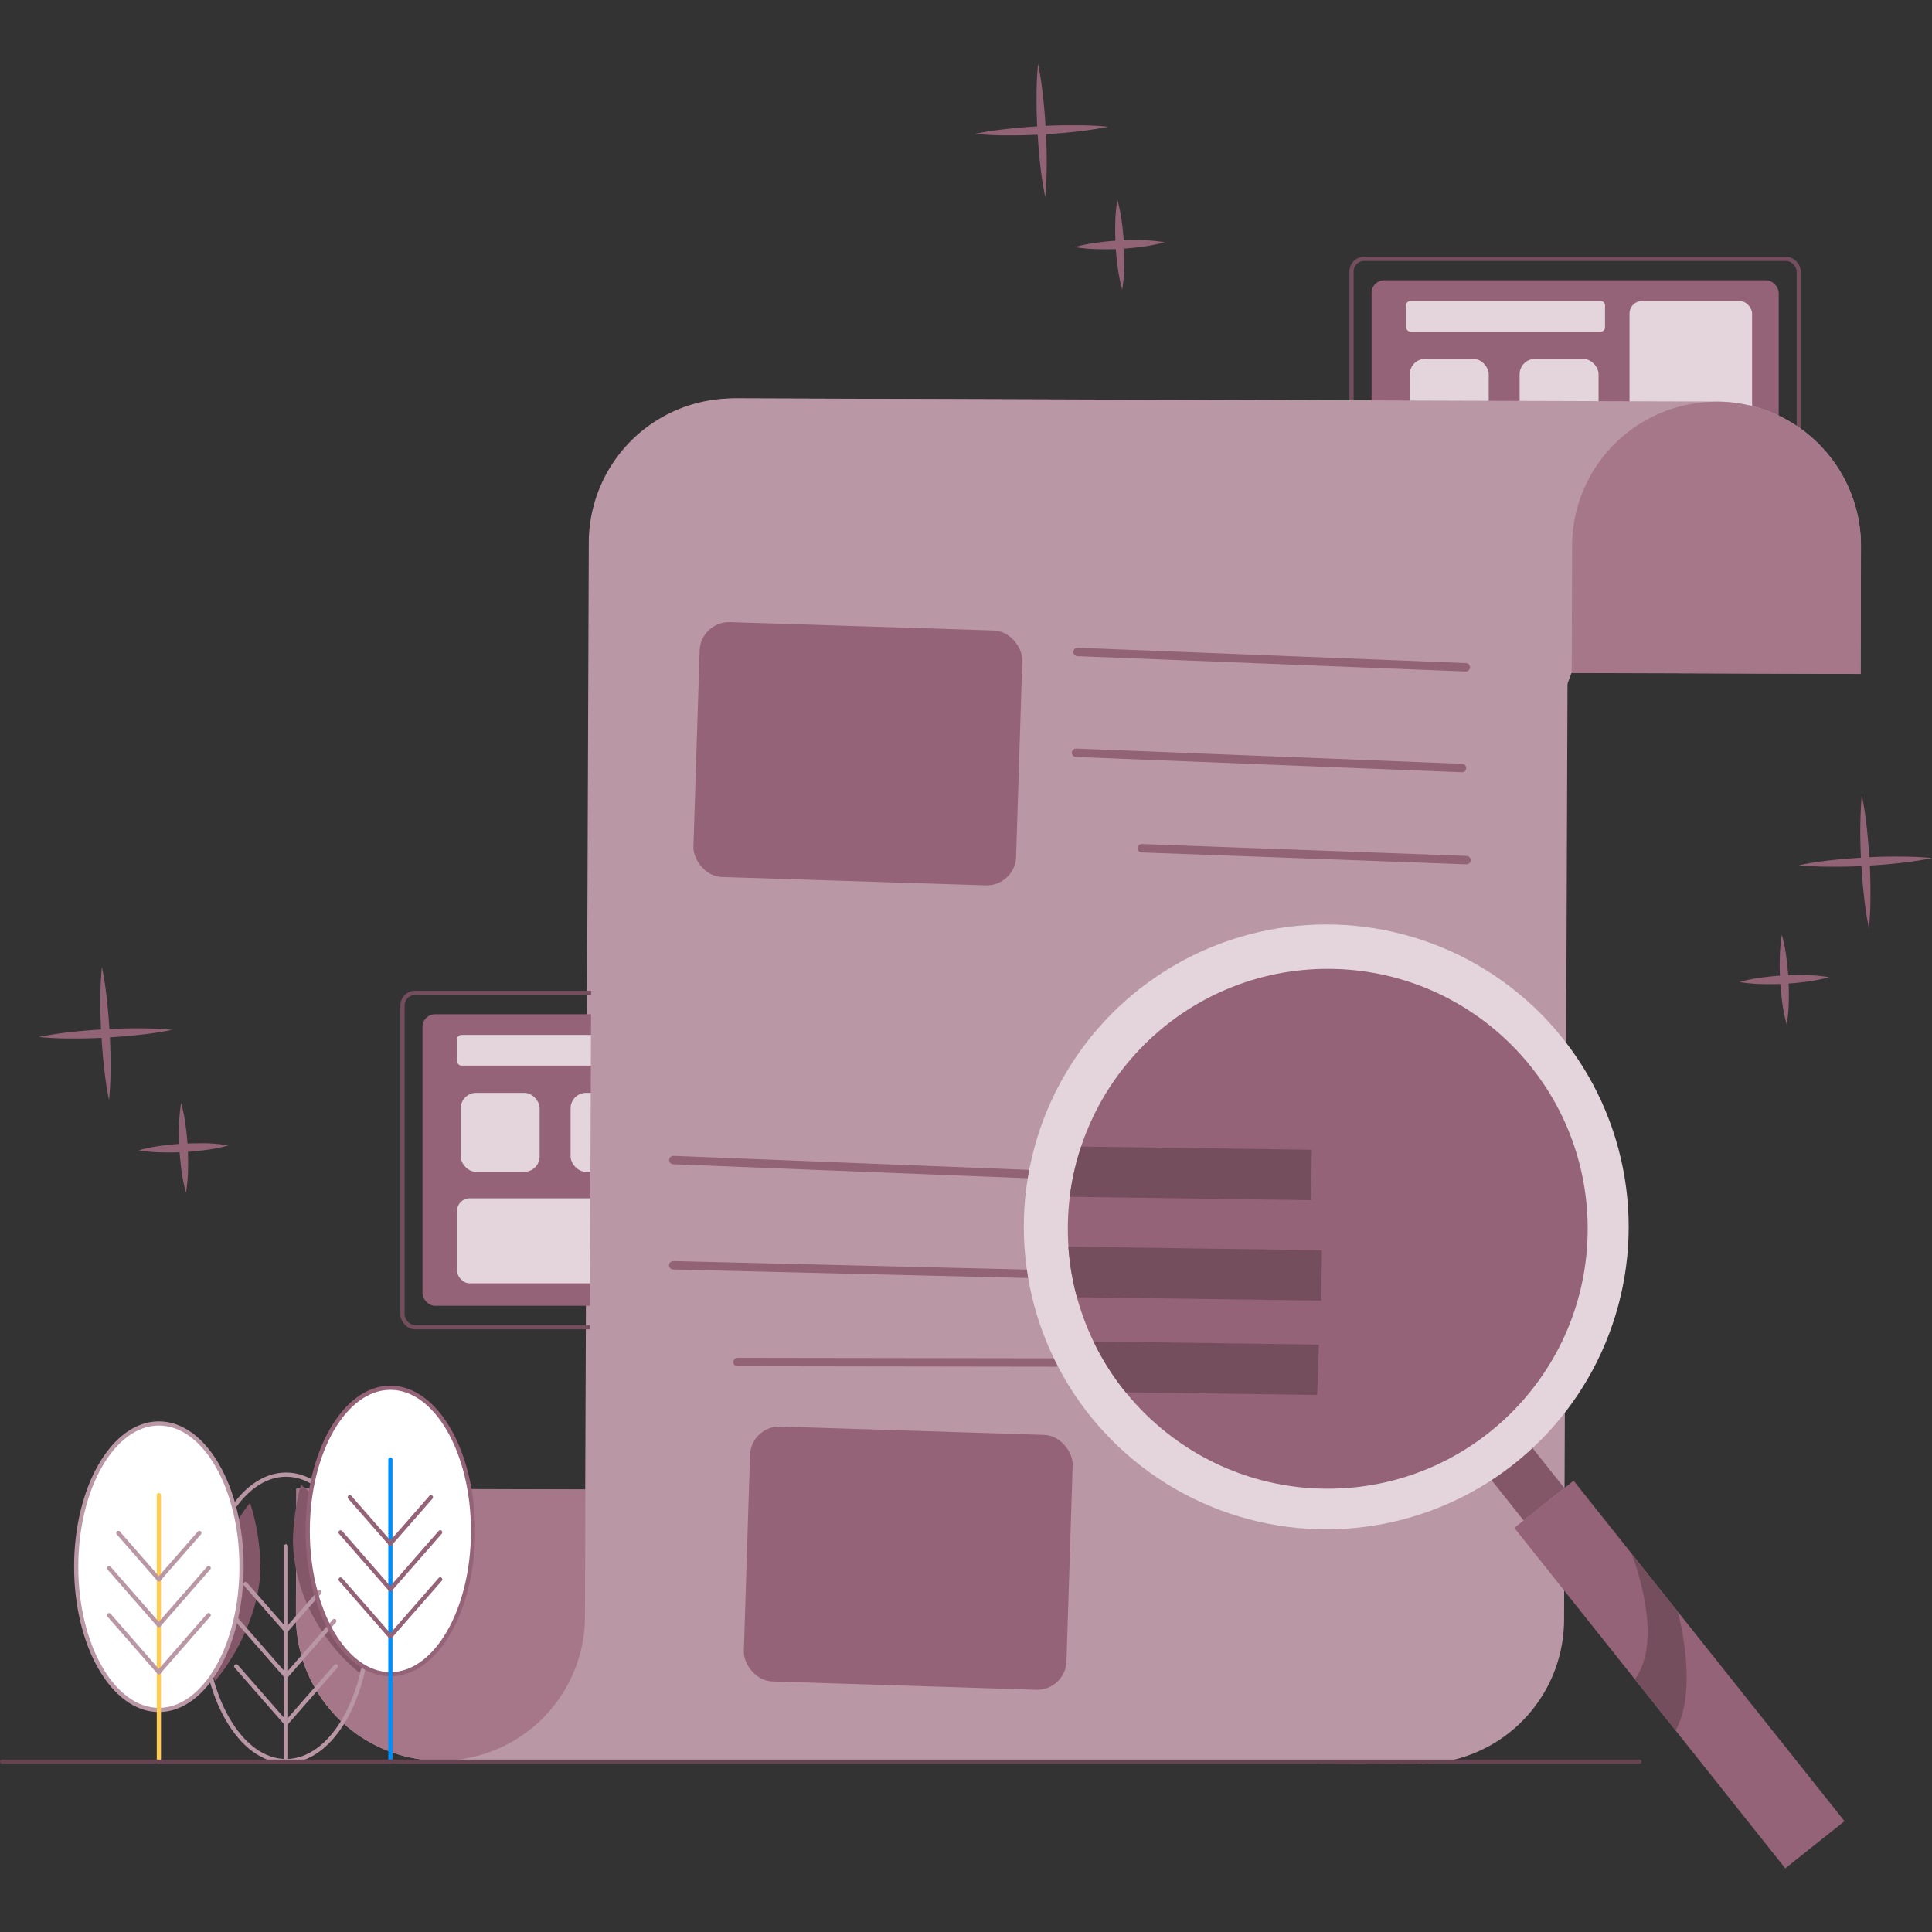 <svg id="SvgjsSvg1001" width="360" height="360" xmlns="http://www.w3.org/2000/svg" version="1.1" xmlns:xlink="http://www.w3.org/1999/xlink" xmlns:svgjs="http://svgjs.com/svgjs"><rect width="100%" height="100%" fill="#333333" stroke="none"/><defs id="SvgjsDefs1002"></defs><g id="SvgjsG1008" transform="matrix(1,0,0,1,0,0)"><svg xmlns="http://www.w3.org/2000/svg" viewBox="0 0 459.94 429.61" width="360" height="360"><g data-name="Layer 2" fill="#000000" class="color000 svgShape"><g data-name="Layer 1" fill="#000000" class="color000 svgShape"><path fill="#ba97a5" d="M140.17,114l-.85,225.45-68.78-.22-.1,30.3A34.39,34.39,0,0,0,104.72,404h0l34.39.11,198.74.64a34.39,34.39,0,0,0,34.5-34.28l1.06-290.14-198.74-.64A34.39,34.39,0,0,0,140.17,114Z" class="colorffcd52 svgShape"></path><path fill="#a57789" d="M70.44,339.31h68.78a0,0,0,0,1,0,0v30.3A34.39,34.39,0,0,1,104.83,404h0a34.39,34.39,0,0,1-34.39-34.39v-30.3a0,0,0,0,1,0,0Z" transform="rotate(.18 108.825 381.802)" class="colorfda01f svgShape"></path><ellipse cx="68.1" cy="369.99" fill="none" stroke="#b996a4" stroke-linecap="round" stroke-linejoin="round" rx="19.68" ry="34.1" class="colorStrokeff5061 svgStroke"></ellipse><path fill="#835768" d="M51.22,385c-2.8-6.46-.68-10.42-.68-15,0-9.63,3.22-20.54,9-27.38A52.88,52.88,0,0,1,62,357.74C62,367.37,57,378.14,51.22,385Z" class="colorff5061 svgShape"></path><ellipse cx="37.82" cy="357.81" fill="#ffffff" rx="19.68" ry="34.1" class="colorfff svgShape"></ellipse><path fill="#835768" d="M86.14,371.06c0,3.8,1.55,6.84-.56,12-9-7.21-15.84-19.31-15.84-31.78a55.48,55.48,0,0,1,1.91-13C80.69,345.41,86.14,358.59,86.14,371.06Z" class="colorff5061 svgShape"></path><ellipse cx="92.94" cy="349.31" fill="#ffffff" rx="19.68" ry="34.1" class="colorfff svgShape"></ellipse><line x1="68.1" x2="68.1" y1="404.09" y2="352.95" fill="none" stroke="#b996a4" stroke-linecap="round" stroke-linejoin="round" class="colorStrokeff5061 svgStroke"></line><line x1="68.1" x2="76.07" y1="372.98" y2="363.87" fill="none" stroke="#b996a4" stroke-linecap="round" stroke-linejoin="round" class="colorStrokeff5061 svgStroke"></line><line x1="68.1" x2="79.59" y1="383.86" y2="370.73" fill="none" stroke="#b996a4" stroke-linecap="round" stroke-linejoin="round" class="colorStrokeff5061 svgStroke"></line><line x1="68.1" x2="79.96" y1="395.07" y2="381.51" fill="none" stroke="#b996a4" stroke-linecap="round" stroke-linejoin="round" class="colorStrokeff5061 svgStroke"></line><line x1="68.1" x2="58.44" y1="373" y2="361.95" fill="none" stroke="#b996a4" stroke-linecap="round" stroke-linejoin="round" class="colorStrokeff5061 svgStroke"></line><line x1="68.1" x2="56.24" y1="383.88" y2="370.32" fill="none" stroke="#b996a4" stroke-linecap="round" stroke-linejoin="round" class="colorStrokeff5061 svgStroke"></line><line x1="68.1" x2="56.24" y1="395.09" y2="381.53" fill="none" stroke="#b996a4" stroke-linecap="round" stroke-linejoin="round" class="colorStrokeff5061 svgStroke"></line><ellipse cx="92.94" cy="349.31" fill="none" stroke="#956377" stroke-miterlimit="10" rx="19.68" ry="34.1" class="colorStroke008ef8 svgStroke"></ellipse><polyline fill="none" stroke="#008ef8" stroke-linecap="round" stroke-linejoin="round" points="92.94 332.27 92.94 383.4 92.94 404.22"></polyline><line x1="92.94" x2="102.59" y1="352.3" y2="341.27" fill="none" stroke="#956377" stroke-linecap="round" stroke-linejoin="round" class="colorStroke008ef8 svgStroke"></line><line x1="92.94" x2="104.8" y1="363.18" y2="349.62" fill="none" stroke="#956377" stroke-linecap="round" stroke-linejoin="round" class="colorStroke008ef8 svgStroke"></line><line x1="92.94" x2="104.8" y1="374.39" y2="360.83" fill="none" stroke="#956377" stroke-linecap="round" stroke-linejoin="round" class="colorStroke008ef8 svgStroke"></line><line x1="92.94" x2="83.27" y1="352.32" y2="341.27" fill="none" stroke="#956377" stroke-linecap="round" stroke-linejoin="round" class="colorStroke008ef8 svgStroke"></line><line x1="92.94" x2="81.08" y1="363.2" y2="349.64" fill="none" stroke="#956377" stroke-linecap="round" stroke-linejoin="round" class="colorStroke008ef8 svgStroke"></line><line x1="92.94" x2="81.08" y1="374.41" y2="360.85" fill="none" stroke="#956377" stroke-linecap="round" stroke-linejoin="round" class="colorStroke008ef8 svgStroke"></line><ellipse cx="37.82" cy="357.81" fill="none" stroke="#ba97a5" stroke-linecap="round" stroke-linejoin="round" rx="19.68" ry="34.1" class="colorStrokeffcd52 svgStroke"></ellipse><polyline fill="none" stroke="#ffcd52" stroke-linecap="round" stroke-linejoin="round" points="37.82 340.77 37.82 391.91 37.82 404.22"></polyline><line x1="37.82" x2="47.47" y1="360.8" y2="349.77" fill="none" stroke="#ba97a5" stroke-linecap="round" stroke-linejoin="round" class="colorStrokeffcd52 svgStroke"></line><line x1="37.82" x2="49.68" y1="371.68" y2="358.12" fill="none" stroke="#ba97a5" stroke-linecap="round" stroke-linejoin="round" class="colorStrokeffcd52 svgStroke"></line><line x1="37.82" x2="49.68" y1="382.89" y2="369.33" fill="none" stroke="#ba97a5" stroke-linecap="round" stroke-linejoin="round" class="colorStrokeffcd52 svgStroke"></line><line x1="37.82" x2="28.16" y1="360.82" y2="349.77" fill="none" stroke="#ba97a5" stroke-linecap="round" stroke-linejoin="round" class="colorStrokeffcd52 svgStroke"></line><line x1="37.82" x2="25.96" y1="371.7" y2="358.14" fill="none" stroke="#ba97a5" stroke-linecap="round" stroke-linejoin="round" class="colorStrokeffcd52 svgStroke"></line><line x1="37.82" x2="25.96" y1="382.92" y2="369.35" fill="none" stroke="#ba97a5" stroke-linecap="round" stroke-linejoin="round" class="colorStrokeffcd52 svgStroke"></line><rect width="18.03" height="103.59" x="390.8" y="331.67" fill="#956377" transform="rotate(-38.51 399.828 383.478)" class="color008ef8 svgShape"></rect><path fill="#754e5d" d="M389.19,384.59l.18.23,9.53,12c5.09-9.15,1.36-25.12.55-28.26l-11-13.77S396.47,374.92,389.19,384.59Z" class="color0234c1 svgShape"></path><rect width="106.47" height="79.6" x="95.82" y="221.2" fill="none" stroke="#754e5d" stroke-miterlimit="10" rx="3" class="colorStroke0234c1 svgStroke"></rect><rect width="96.93" height="69.41" x="100.58" y="226.29" fill="#956377" rx="3" class="color008ef8 svgShape"></rect><rect width="29.18" height="59.12" x="161.99" y="231.22" fill="#e3d5db" rx="3" class="colorc1e3f7 svgShape"></rect><rect width="47.35" height="20.24" x="108.81" y="270.11" fill="#e3d5db" rx="3" class="colorc1e3f7 svgShape"></rect><rect width="47.35" height="7.29" x="108.81" y="231.22" fill="#e3d5db" rx="1" class="colorc1e3f7 svgShape"></rect><rect width="18.79" height="18.79" x="109.68" y="245.01" fill="#e3d5db" rx="3.66" class="colorc1e3f7 svgShape"></rect><rect width="18.79" height="18.79" x="135.84" y="245.01" fill="#e3d5db" rx="3.66" class="colorc1e3f7 svgShape"></rect><rect width="106.47" height="79.6" x="321.75" y="46.46" fill="none" stroke="#754e5d" stroke-miterlimit="10" rx="3" class="colorStroke0234c1 svgStroke"></rect><rect width="96.93" height="69.41" x="326.52" y="51.56" fill="#956377" rx="3" class="color008ef8 svgShape"></rect><rect width="29.18" height="59.12" x="387.93" y="56.49" fill="#e3d5db" rx="3" class="colorc1e3f7 svgShape"></rect><rect width="47.35" height="20.24" x="334.75" y="95.37" fill="#e3d5db" rx="3" class="colorc1e3f7 svgShape"></rect><rect width="47.35" height="7.29" x="334.75" y="56.49" fill="#e3d5db" rx="1" class="colorc1e3f7 svgShape"></rect><rect width="18.79" height="18.79" x="335.62" y="70.27" fill="#e3d5db" rx="3.66" class="colorc1e3f7 svgShape"></rect><rect width="18.79" height="18.79" x="361.77" y="70.27" fill="#e3d5db" rx="3.66" class="colorc1e3f7 svgShape"></rect><path fill="#ba97a5" d="M310.27,313.52,374.14,145l68.79.23.09-30.31a34.39,34.39,0,0,0-34.28-34.5h0l-34.39-.11-198.74-.64A34.39,34.39,0,0,0,141.11,114l-1.06,290.14Z" class="colorffcd52 svgShape"></path><path fill="#a57789" d="M374.25,80.44H443a0,0,0,0,1,0,0v30.3a34.39,34.39,0,0,1-34.39,34.39h0a34.39,34.39,0,0,1-34.39-34.39V80.44a0,0,0,0,1,0,0Z" transform="rotate(-179.82 408.633 112.803)" class="colorfda01f svgShape"></path><path fill="#835768" d="M358.55,331.61a52.24,52.24,0,0,1-5.08,3.56l9.25,11.63,9.69-7.72-9.25-11.62A54,54,0,0,1,358.55,331.61Z" class="colorff5061 svgShape"></path><circle cx="316.09" cy="277.36" r="61.88" fill="#a97f8f" class="color489ee0 svgShape"></circle><rect width="76.85" height="60.71" x="177.82" y="325.41" fill="#956377" rx="7" transform="rotate(1.81 215.833 354.986)" class="color008ef8 svgShape"></rect><rect width="76.85" height="60.71" x="165.81" y="133.9" fill="#956377" rx="7" transform="rotate(1.81 203.633 163.95)" class="color008ef8 svgShape"></rect><line x1="244.85" x2="160.3" y1="264.34" y2="261" fill="none" stroke="#926275" stroke-linecap="round" stroke-linejoin="round" stroke-width="2" class="colorStroke0850ec svgStroke"></line><line x1="244.59" x2="160.28" y1="288.08" y2="286.05" fill="none" stroke="#926275" stroke-linecap="round" stroke-linejoin="round" stroke-width="2" class="colorStroke0850ec svgStroke"></line><line x1="251.36" x2="175.57" y1="309.2" y2="309.09" fill="none" stroke="#926275" stroke-linecap="round" stroke-linejoin="round" stroke-width="2" class="colorStroke0850ec svgStroke"></line><line x1="256.52" x2="348.95" y1="140.04" y2="143.69" fill="none" stroke="#926275" stroke-linecap="round" stroke-linejoin="round" stroke-width="2" class="colorStroke0850ec svgStroke"></line><line x1="256.16" x2="348.05" y1="164.04" y2="167.68" fill="none" stroke="#926275" stroke-linecap="round" stroke-linejoin="round" stroke-width="2" class="colorStroke0850ec svgStroke"></line><line x1="271.82" x2="349.12" y1="186.77" y2="189.6" fill="none" stroke="#926275" stroke-linecap="round" stroke-linejoin="round" stroke-width="2" class="colorStroke0850ec svgStroke"></line><path fill="#926275" d="M443.22,174.11a78.74,78.74,0,0,1,1.21,7.89c.3,2.63.48,5.27.65,7.91s.22,5.29.2,7.94a76.2,76.2,0,0,1-.35,8,76.33,76.33,0,0,1-1.2-7.89c-.31-2.64-.49-5.28-.65-7.92s-.22-5.29-.21-7.94S443,176.77,443.22,174.11Z" class="color0850ec svgShape"></path><path fill="#926275" d="M459.94 189.11a79.18 79.18 0 01-7.89 1.21c-2.64.3-5.28.48-7.92.64s-5.29.23-7.94.21a78.83 78.83 0 01-8-.35 78.74 78.74 0 017.89-1.21c2.63-.3 5.27-.48 7.91-.64s5.29-.22 8-.21S457.27 188.84 459.94 189.11zM424.2 207.36a36.56 36.56 0 011.06 5.3c.24 1.77.42 3.54.51 5.32s.12 3.57.07 5.36a36.6 36.6 0 01-.49 5.38 36.6 36.6 0 01-1.07-5.3c-.24-1.77-.42-3.55-.51-5.33s-.11-3.56-.06-5.35A36.35 36.35 0 01424.2 207.36z" class="color0850ec svgShape"></path><path fill="#926275" d="M435.45 217.46a37.7 37.7 0 01-5.3 1.07c-1.77.24-3.54.41-5.32.51s-3.57.11-5.36.06a36.6 36.6 0 01-5.38-.49 36.56 36.56 0 015.3-1.06c1.77-.24 3.55-.42 5.33-.51s3.56-.12 5.35-.07A39.26 39.26 0 01435.45 217.46zM24.26 215c.55 2.63.91 5.26 1.2 7.89s.49 5.28.65 7.92.22 5.29.21 7.94a78.84 78.84 0 01-.36 8c-.55-2.62-.91-5.25-1.2-7.88s-.49-5.28-.65-7.92-.22-5.29-.2-7.94A76.2 76.2 0 0124.26 215z" class="color0850ec svgShape"></path><path fill="#926275" d="M41 230a78.7 78.7 0 01-7.89 1.2c-2.63.3-5.27.49-7.92.65s-5.29.23-7.94.21a79 79 0 01-8-.35 78.74 78.74 0 017.89-1.21c2.63-.3 5.27-.48 7.92-.64s5.29-.23 7.94-.21A79 79 0 0141 230zM43.12 247.42a36.56 36.56 0 011.06 5.3c.25 1.77.42 3.55.51 5.33s.12 3.56.07 5.35a36.35 36.35 0 01-.49 5.38 38 38 0 01-1.07-5.3c-.24-1.77-.41-3.55-.5-5.33s-.12-3.56-.07-5.35A36.47 36.47 0 0143.12 247.42z" class="color0850ec svgShape"></path><path fill="#926275" d="M54.37 257.53a37.53 37.53 0 01-5.29 1.06c-1.78.24-3.55.42-5.33.51s-3.56.12-5.35.07a36.35 36.35 0 01-5.38-.49 34.93 34.93 0 015.29-1.07c1.78-.24 3.55-.42 5.33-.51S47.2 257 49 257A36.35 36.35 0 0154.37 257.53zM247.12 0c.55 2.62.91 5.25 1.2 7.89s.49 5.27.65 7.92.22 5.29.21 7.94-.08 5.3-.35 8a78.74 78.74 0 01-1.21-7.89c-.3-2.63-.49-5.27-.65-7.92s-.22-5.29-.2-7.94A79 79 0 01247.12 0z" class="color0850ec svgShape"></path><path fill="#926275" d="M263.83 15c-2.62.55-5.25.91-7.89 1.2s-5.27.49-7.91.65-5.29.22-7.95.21a79 79 0 01-8-.36c2.62-.55 5.25-.91 7.89-1.2s5.28-.49 7.92-.65 5.29-.22 7.94-.2A76 76 0 01263.83 15zM266 32.4a37.7 37.7 0 011.07 5.3c.24 1.77.41 3.54.51 5.32s.11 3.57.06 5.35a36.61 36.61 0 01-.49 5.39 36.56 36.56 0 01-1.06-5.3c-.25-1.77-.42-3.55-.51-5.33s-.12-3.56-.07-5.35A36.35 36.35 0 01266 32.4z" class="color0850ec svgShape"></path><path fill="#926275" d="M277.24,42.5a38,38,0,0,1-5.3,1.07c-1.77.24-3.55.41-5.33.51s-3.56.11-5.35.06a36.35,36.35,0,0,1-5.38-.49,36.29,36.29,0,0,1,5.3-1.06c1.77-.25,3.54-.42,5.32-.51s3.57-.12,5.35-.07A36.61,36.61,0,0,1,277.24,42.5Z" class="color0850ec svgShape"></path><line x1=".5" x2="390.32" y1="404.22" y2="404.22" fill="none" stroke="#654350" stroke-linecap="round" stroke-linejoin="round" class="colorStroke545454 svgStroke"></line><circle cx="315.73" cy="276.91" r="72" fill="#e3d5db" class="colorc1e3f7 svgShape"></circle><circle cx="316.09" cy="277.36" r="61.88" fill="#956377" class="color008ef8 svgShape"></circle><path fill="#754e5d" d="M254.67 269.75l57.46.8.16-12-54.9-.76A62.79 62.79 0 00254.67 269.75zM256.37 293.66l58.17.8.17-12-60.37-.84A62.13 62.13 0 00256.37 293.66zM263.88 310.58a59.64 59.64 0 004.11 5.71l45.58.64.4-12-53.63-.73A60.74 60.74 0 00263.88 310.58z" class="color0234c1 svgShape"></path></g></g></svg></g></svg>
